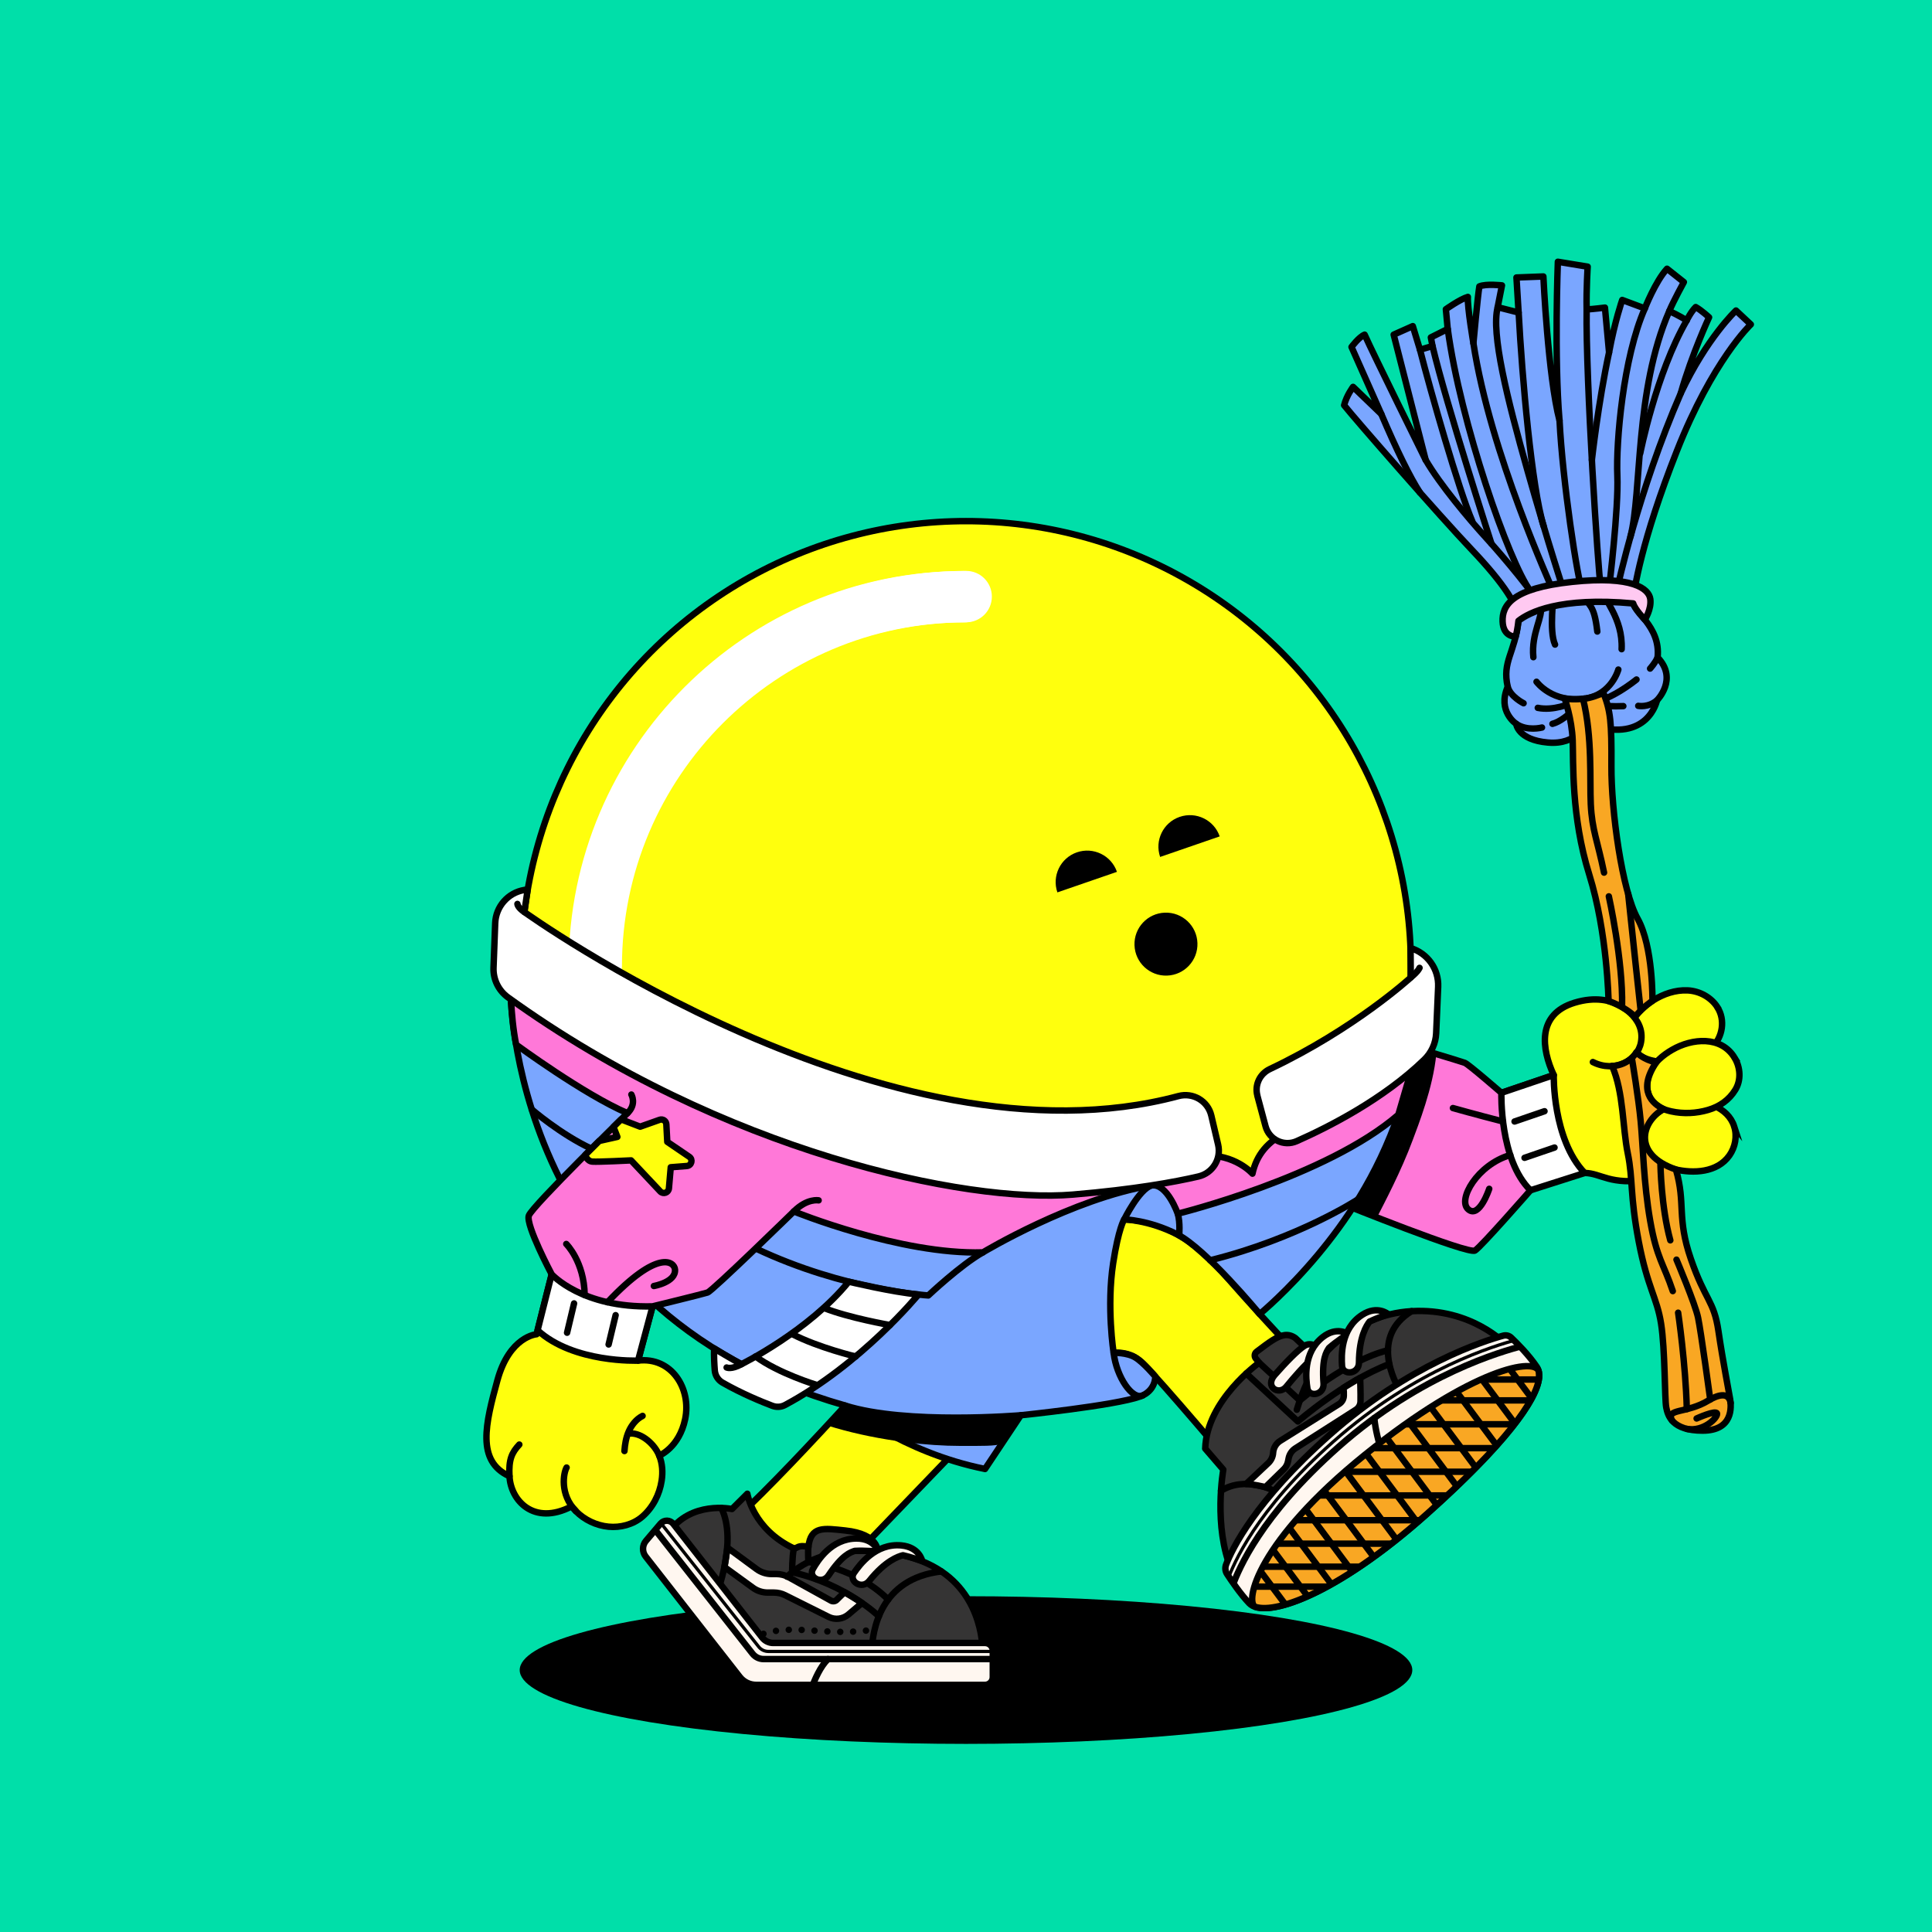 <?xml version="1.0" encoding="UTF-8"?>
<svg xmlns="http://www.w3.org/2000/svg" viewBox="0 0 600 600">
<rect x="0" y="0" width="600" height="600" fill="#808080" stroke="none"/>
<svg id="uuid-79261e34-5d95-4eb7-bb85-10d7c969ade4" data-name="BACKGROUND" xmlns="http://www.w3.org/2000/svg" viewBox="0 0 600 600"><defs><style>
      .uuid-97803ec4-c756-4940-a80c-fce9d043143d {
        fill: #00dfa9;
      }
    </style></defs><rect class="uuid-97803ec4-c756-4940-a80c-fce9d043143d" x="-1" y="-1" width="602" height="602"/></svg>
<svg id="uuid-4b9ac9a2-518f-484a-8405-8c4c95b5d820" data-name="BODY" xmlns="http://www.w3.org/2000/svg" viewBox="0 0 600 600"><defs><style>
      .uuid-3f9ec564-8708-4e75-9244-a1a973efafea {
        fill: #fff;
      }

      .uuid-f4a0fca1-efe7-48bf-8a76-ffe42a36dabc, .uuid-f74b9348-d91e-454e-bf3d-c745fef9ac7d {
        stroke-miterlimit: 10;
      }

      .uuid-f4a0fca1-efe7-48bf-8a76-ffe42a36dabc, .uuid-f74b9348-d91e-454e-bf3d-c745fef9ac7d, .uuid-e88451e4-f64f-4221-9af8-5fb1c0132909, .uuid-c46f19fa-5207-4ebd-8a30-4d23cbcc2fc1, .uuid-0fbafe0f-c1a7-4154-b2d4-f3b317584526 {
        stroke: #000;
        stroke-width: 2px;
      }

      .uuid-f4a0fca1-efe7-48bf-8a76-ffe42a36dabc, .uuid-f74b9348-d91e-454e-bf3d-c745fef9ac7d, .uuid-e88451e4-f64f-4221-9af8-5fb1c0132909, .uuid-0fbafe0f-c1a7-4154-b2d4-f3b317584526 {
        fill: #ffff0d;
      }

      .uuid-f74b9348-d91e-454e-bf3d-c745fef9ac7d, .uuid-e88451e4-f64f-4221-9af8-5fb1c0132909, .uuid-c46f19fa-5207-4ebd-8a30-4d23cbcc2fc1 {
        stroke-linecap: round;
      }

      .uuid-e88451e4-f64f-4221-9af8-5fb1c0132909, .uuid-c46f19fa-5207-4ebd-8a30-4d23cbcc2fc1, .uuid-0fbafe0f-c1a7-4154-b2d4-f3b317584526 {
        stroke-linejoin: round;
      }

      .uuid-c46f19fa-5207-4ebd-8a30-4d23cbcc2fc1 {
        fill: none;
      }
    </style></defs><ellipse cx="300" cy="518.65" rx="138.6" ry="22.93"/><g><path class="uuid-f4a0fca1-efe7-48bf-8a76-ffe42a36dabc" d="m319.36,427.14c-1.16,1.05-54.95,57-54.95,57,0,0,21.51-1.95,31.74,10.62,10.23,12.57,7.26,23.89,7.26,23.89h-66.9s-28.69-36.17-28.69-36.17c0,0,3.74-13.4,20.44-10.59,20.9-19.38,55.52-59.13,55.52-59.13l35.59,14.38Z"/><path d="m283.78,412.76l31.28,12.64-3.24,9.5c-2.93,3.03-9.76,10.12-13.64,14.14-11.92,0-27.98-2.13-41.33-6.37,13.95-15.1,26.93-29.92,26.93-29.92Z"/></g><g><path class="uuid-e88451e4-f64f-4221-9af8-5fb1c0132909" d="m409.81,359.6c9.2,3.77,29.89,12.05,42.79,16.03,2.11.65,4.41.69,6.5-.04,11.79-4.08,28.47-11.39,33.03-11.32,5.25.08,7.8,3.93,19.88,2.04,13.36-2.1,22.43-11.99,20.93-23.3-4.21-43.28-25.18-26.79-25.18-26.79,0,0-5.84-8.75-18.76-4.82-11.83,3.6-10.2,14.44-6.47,22.47l-25.29,8.58c-2.14.72-4.45.71-6.59-.02l-35.7-12.61"/><path class="uuid-f74b9348-d91e-454e-bf3d-c745fef9ac7d" d="m533.36,312.82c2.5,3.94,1.62,9.14-1.57,12.4-2.47,2.53-5.88,3.88-9.32,4.4-2.8.43-5.7.42-8.49-.08-2.14-.39-4.29-1.1-5.79-2.75-1.66-1.83-2.27-4.46-1.98-6.87.51-4.17,3.84-7.14,7.22-9.26,3.17-1.98,6.86-3.26,10.64-3.09,3.8.18,7.36,2.19,9.3,5.24Z"/><path class="uuid-f74b9348-d91e-454e-bf3d-c745fef9ac7d" d="m538.57,349.84c.97,3.03.32,6.43-1.5,9.01-3.77,5.33-11.17,5.65-16.96,4.27-3.31-.79-6.69-2.21-8.67-5.13-3.13-4.61-.82-9.79,3.48-12.56,2.58-1.66,5.61-2.67,8.63-3.14,5.73-.89,13.1,1.51,15.03,7.56Z"/><path class="uuid-f74b9348-d91e-454e-bf3d-c745fef9ac7d" d="m538.71,328.53c1.8,2.99,2.06,6.89.22,9.9-1.95,3.2-4.94,5.25-8.49,6.28-3.66,1.07-7.64,1.27-11.4.44-2.25-.5-4.53-1.38-5.96-3.28-1.86-2.47-1.89-5.68-.85-8.49,1.2-3.24,4.17-5.69,7.09-7.37,6.15-3.56,15.21-4.43,19.39,2.52Z"/><path class="uuid-f74b9348-d91e-454e-bf3d-c745fef9ac7d" d="m501.85,311.68s9.27,3.84,7.77,12.02c-1.04,5.68-8.17,9.55-14.94,6.13"/><path class="uuid-c46f19fa-5207-4ebd-8a30-4d23cbcc2fc1" d="m500.67,331.08c2.41,1.63,5.11,8.04,3.4,14.42"/><path d="m443.44,339.88c-2.88,10.58-6.94,20.23-11.17,28.59-10.17-3.78-21.16-9.53-27-11.93l11.83-26.02,26.35,9.36Z"/></g><g><circle class="uuid-f4a0fca1-efe7-48bf-8a76-ffe42a36dabc" cx="300" cy="300" r="138.16"/><path class="uuid-3f9ec564-8708-4e75-9244-a1a973efafea" d="m184.58,308.17c-4.41,0-7.98-3.57-7.98-7.98,0-67.74,55.11-122.86,122.86-122.86,4.41,0,7.98,3.57,7.98,7.98s-3.57,7.98-7.98,7.98c-58.94,0-106.9,47.95-106.9,106.9,0,4.41-3.57,7.98-7.98,7.98Z"/></g><path class="uuid-c46f19fa-5207-4ebd-8a30-4d23cbcc2fc1" d="m264.41,484.14c-4.06.49-11.49,1.36-17.85,7.23"/><path class="uuid-3f9ec564-8708-4e75-9244-a1a973efafea" d="m185.17,308.14c-4.41,0-7.98-3.57-7.98-7.98,0-67.74,55.11-122.86,122.86-122.86,4.41,0,7.98,3.57,7.98,7.98s-3.57,7.98-7.98,7.98c-58.94,0-106.9,47.95-106.9,106.9,0,4.41-3.57,7.98-7.98,7.98Z"/><path d="m203.75,397.46l34.2-27.46-24.86,36.3c-6.73-5.1-3.66-2.61-9.34-8.83Z"/><path class="uuid-0fbafe0f-c1a7-4154-b2d4-f3b317584526" d="m323.72,387.31c19.14-13.4,39.15-11.3,55.52,7.36,19.6,22.35,30.57,33.06,30.57,33.06,0,0,10.74-19.34,34.77-17.5,18.26,1.4,24.84,14.43,24.84,14.43,0,0,6.21,8.82-22.45,33.5-28.66,24.68-54.93,40.92-61.14,29.46-6.21-11.46-2.82-32.1-2.82-32.1,0,0-22.02-26.09-27.94-32.01-6.79-6.79-15.71-1.36-15.71-1.36"/><path class="uuid-f4a0fca1-efe7-48bf-8a76-ffe42a36dabc" d="m446.97,458.17c-25.89,22.29-49.82,37.69-58.79,32.02-9.77-7.44,26.84-38.54,44.88-52.7,18.04-14.16,32.17-17.82,36.36-12.81,0,0,6.21,8.82-22.45,33.5Z"/><path class="uuid-c46f19fa-5207-4ebd-8a30-4d23cbcc2fc1" d="m409.81,427.74c-1.89,2.86-4.55,10.38-4.55,10.38"/><g><path class="uuid-e88451e4-f64f-4221-9af8-5fb1c0132909" d="m214.11,345.7c-8.05,5.83-25.34,20.79-35.52,29.67-1.67,1.45-2.82,3.41-3.39,5.55-3.14,11.67-8.55,33.44-8.55,33.44,0,0-8.42.58-12.19,14.35-3.64,13.3-6.64,25.06,3.77,29.75.35,7.47,7.51,15.45,19.2,9.41.14-.06,1.32,1.32,1.44,1.45,2.64,2.7,6.36,4.45,10.13,4.81,3.65.36,7.61-.67,10.43-3.08,3.29-2.81,5.4-6.94,6.05-11.2.4-2.61.26-5.31-.75-7.78,0,0,6.2-2.51,8.05-11.34,1.99-9.49-4.22-19.42-14.62-18.18l6.17-23.11c.51-2.2,1.74-4.16,3.49-5.59l29.38-24.3"/><path class="uuid-c46f19fa-5207-4ebd-8a30-4d23cbcc2fc1" d="m204.73,452.06c-1.37-3.47-5.39-7.08-9-6.88"/><path class="uuid-c46f19fa-5207-4ebd-8a30-4d23cbcc2fc1" d="m178.86,469.3c-5.16-5.27-3.82-11.97-2.9-13.54"/><path class="uuid-c46f19fa-5207-4ebd-8a30-4d23cbcc2fc1" d="m158.22,458.45c-.27-5.22.73-7.32,3.06-9.83"/><path class="uuid-c46f19fa-5207-4ebd-8a30-4d23cbcc2fc1" d="m193.93,450.63c.14-2.07.48-4.16,1.32-6.06.85-1.95,2.36-3.88,4.31-4.85"/></g></svg>
<svg id="uuid-d68fbb24-c0f3-4dee-920e-134d781fb2e1" data-name="BODY" xmlns="http://www.w3.org/2000/svg" viewBox="0 0 600 600"><path d="m378.79,259.75c-1.76-5.11-7.33-7.82-12.44-6.06s-7.82,7.33-6.06,12.44"/><circle cx="362.12" cy="293.18" r="9.78" transform="translate(-9.59 12.26) rotate(-1.91)"/><path d="m346.88,270.76c-1.76-5.11-7.33-7.82-12.44-6.06-5.11,1.76-7.82,7.33-6.06,12.44"/></svg>
<svg id="uuid-a9ec8817-2407-47e3-b451-30ded90b5961" data-name="BACKGROUND" xmlns="http://www.w3.org/2000/svg" xmlns:xlink="http://www.w3.org/1999/xlink" viewBox="0 0 600 600"><defs><style>
      .uuid-38147cdf-a163-4f62-b3ec-fbcafbd26544, .uuid-c3665144-c5cd-4a6e-8bcd-77622d93734e, .uuid-90c49120-ed8c-4549-b597-935fb43d9a5c, .uuid-37f640f1-0b58-490d-aa0c-c6db63473e01, .uuid-0b44583d-d0ab-401d-bf44-3fab20b4cfe3, .uuid-7a856aa2-b511-4b15-8b44-65c14813becd, .uuid-c5531e56-35be-4489-bfa4-2d18d1c48b9a {
        fill: none;
      }

      .uuid-c3665144-c5cd-4a6e-8bcd-77622d93734e, .uuid-08975e20-1e06-470a-a6ad-274a08437e44, .uuid-90c49120-ed8c-4549-b597-935fb43d9a5c, .uuid-57a4487c-ab0d-45e7-bcdb-31380f7058fe, .uuid-37f640f1-0b58-490d-aa0c-c6db63473e01 {
        stroke: #000;
        stroke-linecap: round;
        stroke-linejoin: round;
      }

      .uuid-08975e20-1e06-470a-a6ad-274a08437e44 {
        fill: #353434;
      }

      .uuid-08975e20-1e06-470a-a6ad-274a08437e44, .uuid-90c49120-ed8c-4549-b597-935fb43d9a5c, .uuid-57a4487c-ab0d-45e7-bcdb-31380f7058fe, .uuid-37f640f1-0b58-490d-aa0c-c6db63473e01 {
        stroke-width: 2px;
      }

      .uuid-90c49120-ed8c-4549-b597-935fb43d9a5c {
        stroke-dasharray: 0 0 0 4;
      }

      .uuid-a7665a25-b1d6-4816-87d4-f1f8d0a00c6b {
        fill: #f9a723;
      }

      .uuid-a18afeca-8b09-4f0f-acfd-b939a492045c, .uuid-57a4487c-ab0d-45e7-bcdb-31380f7058fe {
        fill: #fff7f0;
      }

      .uuid-0b44583d-d0ab-401d-bf44-3fab20b4cfe3 {
        clip-path: url(#uuid-41d8c490-a2b5-4ce3-9120-3480010acea7);
      }

      .uuid-7a856aa2-b511-4b15-8b44-65c14813becd {
        clip-path: url(#uuid-86749df8-09be-4d89-a9e5-b30073c7eb55);
      }

      .uuid-c5531e56-35be-4489-bfa4-2d18d1c48b9a {
        clip-path: url(#uuid-c95a0056-7a63-4914-89d6-429f2c9f02dd);
      }
    </style><clipPath id="uuid-86749df8-09be-4d89-a9e5-b30073c7eb55"><path class="uuid-38147cdf-a163-4f62-b3ec-fbcafbd26544" d="m236.72,508.58l-27.63-35.34c-.99-1.27-2.89-1.3-3.93-.08l-4.54,5.35c-1.19,1.4-1.23,3.44-.1,4.88l29.22,37.38c1.22,1.56,3.1,2.48,5.08,2.48h71.09c1.33,0,2.41-1.08,2.41-2.41v-8.19c0-1.33-1.08-2.41-2.41-2.41h-65.78c-1.34,0-2.6-.62-3.42-1.67h0Z"/></clipPath><clipPath id="uuid-41d8c490-a2b5-4ce3-9120-3480010acea7"><path class="uuid-38147cdf-a163-4f62-b3ec-fbcafbd26544" d="m469.32,415.42c-.66-.63-1.59-.86-2.47-.62-5.87,1.59-29.25,8.95-53.86,30.76-23.28,20.64-30.4,35.59-32.22,40.34-.37.98-.27,2.06.31,2.94,1.37,2.1,4.19,6.25,6.89,9.08,4.73,4.98,26.38-2.07,55.09-27.69,28.72-25.62,37.69-40.52,34.25-45.67-2.52-3.77-6.2-7.44-7.99-9.14h0Z"/></clipPath><clipPath id="uuid-c95a0056-7a63-4914-89d6-429f2c9f02dd"><path class="uuid-38147cdf-a163-4f62-b3ec-fbcafbd26544" d="m477.9,426.07h0c-.62-4.79-20.55-1.28-53.98,25.69-33.41,26.94-37.41,45.67-34.1,47.26,7.15,2.33,27.31-5.65,53.25-28.79,24.07-21.47,34.26-35.41,34.9-42.4,0-.73,0-1.33-.07-1.76h0Z"/></clipPath></defs><g id="uuid-ba66d85f-07fa-4fc3-953c-f19e41c3212a" data-name="uuid-26a6d1fb-7a7a-43d6-9d7d-4988c6494f43"><g><g><path class="uuid-08975e20-1e06-470a-a6ad-274a08437e44" d="m232.09,463.9l-4.76,4.74s-12.85-2.78-19.77,7.48l29.07,36.91h68.51s.65-17.01-14.04-25.82c-8.29-5.06-18.57-5.38-18.57-5.38,0,0,.59-5.4-10.04-6.52-6.71-.71-10.69-1.45-11.43,5.09-3.34-.74-3.38.51-4.52.47-12.74-5.97-14.45-16.98-14.45-16.98h0Z"/><path class="uuid-57a4487c-ab0d-45e7-bcdb-31380f7058fe" d="m224.97,486.65l8.84,6.43c1.34.98,2.96,1.51,4.63,1.51h1.91c1.22,0,2.42.28,3.51.83l13.47,6.72c2.02,1.01,4.44.71,6.16-.75l4.2-3.56s-2.45-1.65-5.37-3.34c-.93.79-2.49,2.38-2.49,2.38-.47.45-1.18.54-1.75.23l-13.14-7.28c-1.17-.65-2.48-.99-3.81-.99h-1.5c-1.68,0-3.31-.54-4.66-1.53l-9.07-6.67-.92,6.03h0Z"/><g><path class="uuid-37f640f1-0b58-490d-aa0c-c6db63473e01" d="m224.03,468.31c5.12,10.55-1.65,27.23-1.65,27.23"/><path class="uuid-37f640f1-0b58-490d-aa0c-c6db63473e01" d="m272.94,501.95s-10.29-10.01-26.93-13.68c0,0-.04-4.76.53-7.38"/><path class="uuid-37f640f1-0b58-490d-aa0c-c6db63473e01" d="m251.06,480.41c-.2,1.65,0,4.68,0,4.68,0,0,14.89,1.67,24.77,11.68"/><path class="uuid-90c49120-ed8c-4549-b597-935fb43d9a5c" d="m233.41,508.95c11.41-5.97,21.79-.21,38.23-2.92"/><path class="uuid-37f640f1-0b58-490d-aa0c-c6db63473e01" d="m292.35,488.02c-19.07,2.22-21.4,18.25-21.65,25.02"/><path class="uuid-37f640f1-0b58-490d-aa0c-c6db63473e01" d="m244.42,489.63c5.92-5.31,14.38-9.03,28.11-7.79"/></g><g><path class="uuid-57a4487c-ab0d-45e7-bcdb-31380f7058fe" d="m272.79,481.86s-1.22-4.06-6.78-4.06c-7.86,0-12.12,6.94-13.58,9.53-1.46,2.58,2.88,4.92,4.88,1.92,4.3-6.42,6.78-7.15,8.16-7.61,3.05-.17,7.32.21,7.32.21h0Z"/><path class="uuid-57a4487c-ab0d-45e7-bcdb-31380f7058fe" d="m286.4,484.77s-.85-4.3-6.5-4.83c-7.98-.74-12.97,6.03-14.7,8.56-1.73,2.53,2.45,5.35,4.77,2.44,4.98-6.23,9.01-7.6,10.46-7.94,1.97.42,5.97,1.76,5.97,1.76h0Z"/></g><g><path class="uuid-a18afeca-8b09-4f0f-acfd-b939a492045c" d="m236.72,508.58l-27.63-35.34c-.99-1.27-2.89-1.3-3.93-.08l-4.54,5.35c-1.19,1.4-1.23,3.44-.1,4.88l29.22,37.38c1.22,1.56,3.1,2.48,5.08,2.48h71.09c1.33,0,2.41-1.08,2.41-2.41v-8.19c0-1.33-1.08-2.41-2.41-2.41h-65.78c-1.34,0-2.6-.62-3.42-1.67h0Z"/><g class="uuid-7a856aa2-b511-4b15-8b44-65c14813becd"><g><path class="uuid-37f640f1-0b58-490d-aa0c-c6db63473e01" d="m233.72,513.58l-31.07-39.51c-.99-1.27-2.89-1.3-3.93-.08l-4.54,5.35c-1.19,1.4-1.23,3.44-.1,4.88l32.66,41.55c1.22,1.56,3.1,2.48,5.08,2.48h78.32c1.33,0,2.41-1.08,2.41-2.41v-8.19c0-1.33-1.08-2.41-2.41-2.41h-73c-1.34,0-2.6-.62-3.42-1.67h0Z"/><path class="uuid-37f640f1-0b58-490d-aa0c-c6db63473e01" d="m257.13,515.25c-4.65,4.53-7.01,15.59-7.01,15.59"/><path class="uuid-c3665144-c5cd-4a6e-8bcd-77622d93734e" d="m203.87,471.28l31.75,40.14c.73.92,1.83,1.45,3,1.45h72.64"/></g></g><path class="uuid-37f640f1-0b58-490d-aa0c-c6db63473e01" d="m236.72,508.58l-27.63-35.34c-.99-1.27-2.89-1.3-3.93-.08l-4.54,5.35c-1.19,1.4-1.23,3.44-.1,4.88l29.22,37.38c1.22,1.56,3.1,2.48,5.08,2.48h71.09c1.33,0,2.41-1.08,2.41-2.41v-8.19c0-1.33-1.08-2.41-2.41-2.41h-65.78c-1.34,0-2.6-.62-3.42-1.67h0Z"/></g></g><g><path class="uuid-08975e20-1e06-470a-a6ad-274a08437e44" d="m374.29,449.88l5.62,6.52s-3.17,17.71,2.54,31.11c0,0,5.33-16.06,31.48-39.12,26.16-23.06,53.73-30.88,53.73-30.88,0,0-10.6-11.39-29.3-10.31-18.7,1.08-28.7,15.35-28.7,15.35l-7.34-6.97c-1.07-.79-2.2-1.09-3.35-.95-2.22.27-4.71,2.12-8.72,5.16-.66.5-.78,1.46-.26,2.11l1.05,1.3s-16.35,11.66-16.75,26.68h0Z"/><g><path class="uuid-37f640f1-0b58-490d-aa0c-c6db63473e01" d="m438.37,407.2c-12.71,7.85-5.52,21.67-3.18,25.5"/><path class="uuid-37f640f1-0b58-490d-aa0c-c6db63473e01" d="m387.04,426.55l16.04,14.9s14.31-12.47,28.39-17.83"/><path class="uuid-37f640f1-0b58-490d-aa0c-c6db63473e01" d="m431.04,419.33c-13.06,3.21-27.36,15.6-27.36,15.6l-12.64-11.73"/><path class="uuid-37f640f1-0b58-490d-aa0c-c6db63473e01" d="m379.19,462.98c7.61-4.75,16.48,0,16.48,0"/><path class="uuid-57a4487c-ab0d-45e7-bcdb-31380f7058fe" d="m409.66,422.54s-3.89,5.28-6.92,15.26"/></g><path class="uuid-57a4487c-ab0d-45e7-bcdb-31380f7058fe" d="m393.02,461.84s-4.36-1.04-6.05-.97l6.92-6.51c.88-.83,1.41-1.96,1.49-3.17h0c.1-1.53.92-2.92,2.22-3.73l18.26-11.43c.9-.56,1.46-1.53,1.48-2.59.02-.73,0-1.61-.11-2.44,0,0,3.79-2.34,5.17-3.09,0,0,.19,4.73.12,7.32-.03,1.03-.55,1.99-1.42,2.56l-18.86,12.04c-1.06.7-1.79,1.8-2.04,3.04l-.19.95c-.19.94-.65,1.81-1.34,2.48l-5.66,5.52h0Z"/><g><path class="uuid-a18afeca-8b09-4f0f-acfd-b939a492045c" d="m469.32,415.42c-.66-.63-1.59-.86-2.47-.62-5.87,1.59-29.25,8.95-53.86,30.76-23.28,20.64-30.4,35.59-32.22,40.34-.37.98-.27,2.06.31,2.94,1.37,2.1,4.19,6.25,6.89,9.08,4.73,4.98,26.38-2.07,55.09-27.69,28.72-25.62,37.69-40.52,34.25-45.67-2.52-3.77-6.2-7.44-7.99-9.14h0Z"/><g class="uuid-0b44583d-d0ab-401d-bf44-3fab20b4cfe3"><g><path class="uuid-37f640f1-0b58-490d-aa0c-c6db63473e01" d="m472.79,418c-6.13,1.66-31.38,8.54-57.1,31.34-24.34,21.57-30.97,38.01-32.86,42.97"/><path class="uuid-c3665144-c5cd-4a6e-8bcd-77622d93734e" d="m470.98,416.08c-6.13,1.66-31.16,8.82-56.88,31.61-24.34,21.57-30.97,38.01-32.86,42.97"/><path class="uuid-37f640f1-0b58-490d-aa0c-c6db63473e01" d="m426.8,440.38c.35,3.83,1.54,7.89,1.54,7.89"/></g></g><path class="uuid-37f640f1-0b58-490d-aa0c-c6db63473e01" d="m469.32,415.42c-.66-.63-1.59-.86-2.47-.62-5.87,1.59-29.25,8.95-53.86,30.76-23.28,20.64-30.4,35.59-32.22,40.34-.37.98-.27,2.06.31,2.94,1.37,2.1,4.19,6.25,6.89,9.08,4.73,4.98,26.38-2.07,55.09-27.69,28.72-25.62,37.69-40.52,34.25-45.67-2.52-3.77-6.2-7.44-7.99-9.14h0Z"/></g><g><path class="uuid-a7665a25-b1d6-4816-87d4-f1f8d0a00c6b" d="m477.9,426.07h0c-.62-4.79-20.55-1.28-53.98,25.69-33.41,26.94-37.41,45.67-34.1,47.26,7.15,2.33,27.31-5.65,53.25-28.79,24.07-21.47,34.26-35.41,34.9-42.4,0-.73,0-1.33-.07-1.76h0Z"/><g class="uuid-c5531e56-35be-4489-bfa4-2d18d1c48b9a"><g><g><line class="uuid-37f640f1-0b58-490d-aa0c-c6db63473e01" x1="381.54" y1="492.75" x2="444.59" y2="492.75"/><line class="uuid-37f640f1-0b58-490d-aa0c-c6db63473e01" x1="387.1" y1="486.55" x2="450.14" y2="486.55"/><line class="uuid-37f640f1-0b58-490d-aa0c-c6db63473e01" x1="392.37" y1="479.4" x2="455.41" y2="479.4"/><line class="uuid-37f640f1-0b58-490d-aa0c-c6db63473e01" x1="398.7" y1="472.12" x2="461.75" y2="472.12"/><line class="uuid-37f640f1-0b58-490d-aa0c-c6db63473e01" x1="406.85" y1="464.43" x2="469.89" y2="464.43"/><line class="uuid-37f640f1-0b58-490d-aa0c-c6db63473e01" x1="413.06" y1="457.06" x2="476.11" y2="457.06"/><line class="uuid-37f640f1-0b58-490d-aa0c-c6db63473e01" x1="422.54" y1="449.74" x2="485.59" y2="449.74"/><line class="uuid-37f640f1-0b58-490d-aa0c-c6db63473e01" x1="431.04" y1="442.32" x2="494.08" y2="442.32"/><line class="uuid-37f640f1-0b58-490d-aa0c-c6db63473e01" x1="439.8" y1="434.91" x2="502.84" y2="434.91"/><line class="uuid-37f640f1-0b58-490d-aa0c-c6db63473e01" x1="446.44" y1="428.43" x2="509.49" y2="428.43"/></g><g><line class="uuid-37f640f1-0b58-490d-aa0c-c6db63473e01" x1="425.89" y1="534.09" x2="367.66" y2="456.06"/><line class="uuid-37f640f1-0b58-490d-aa0c-c6db63473e01" x1="432.22" y1="530.76" x2="374" y2="452.74"/><line class="uuid-37f640f1-0b58-490d-aa0c-c6db63473e01" x1="439.41" y1="526.76" x2="381.19" y2="448.74"/><line class="uuid-37f640f1-0b58-490d-aa0c-c6db63473e01" x1="445.19" y1="521.9" x2="386.97" y2="443.88"/><line class="uuid-37f640f1-0b58-490d-aa0c-c6db63473e01" x1="451.27" y1="516.55" x2="393.04" y2="438.52"/><line class="uuid-37f640f1-0b58-490d-aa0c-c6db63473e01" x1="458.93" y1="511.95" x2="400.7" y2="433.93"/><line class="uuid-37f640f1-0b58-490d-aa0c-c6db63473e01" x1="465.81" y1="507.2" x2="407.59" y2="429.17"/><line class="uuid-37f640f1-0b58-490d-aa0c-c6db63473e01" x1="472.37" y1="502.45" x2="414.15" y2="424.42"/><line class="uuid-37f640f1-0b58-490d-aa0c-c6db63473e01" x1="478.85" y1="496.98" x2="420.62" y2="418.95"/><line class="uuid-37f640f1-0b58-490d-aa0c-c6db63473e01" x1="485.17" y1="491.75" x2="426.95" y2="413.72"/><line class="uuid-37f640f1-0b58-490d-aa0c-c6db63473e01" x1="492.86" y1="486.51" x2="434.64" y2="408.48"/><line class="uuid-37f640f1-0b58-490d-aa0c-c6db63473e01" x1="500.02" y1="481.69" x2="441.8" y2="403.66"/><line class="uuid-37f640f1-0b58-490d-aa0c-c6db63473e01" x1="507.96" y1="477.54" x2="449.73" y2="399.51"/></g></g></g><path class="uuid-37f640f1-0b58-490d-aa0c-c6db63473e01" d="m477.9,426.07h0c-.62-4.79-20.55-1.28-53.98,25.69-33.41,26.94-37.41,45.67-34.1,47.26,7.15,2.33,27.31-5.65,53.25-28.79,24.07-21.47,34.26-35.41,34.9-42.4,0-.73,0-1.33-.07-1.76h0Z"/></g><g><path class="uuid-57a4487c-ab0d-45e7-bcdb-31380f7058fe" d="m408.54,421.02c-3.73,3.19-6.72,6.78-9.07,9.63-2.35,2.86-6.8.03-3.59-3.64,3.21-3.67,7.19-7.82,9.39-9.15,2.2-1.33,5.76,1.03,3.27,3.15h0Z"/><path class="uuid-57a4487c-ab0d-45e7-bcdb-31380f7058fe" d="m418.62,414.25s-3.47-2.43-7.84,1.01c-6.17,4.87-5.22,12.96-4.76,15.89s5.3,2.08,5.02-1.51c-.6-7.7.9-9.81,1.7-11.03,2.29-2.02,5.88-4.36,5.88-4.36h0Z"/><path class="uuid-57a4487c-ab0d-45e7-bcdb-31380f7058fe" d="m431.11,408.11s-3.34-2.85-8.09.24c-6.73,4.36-6.45,12.77-6.24,15.82s5.24,2.68,5.26-1.04c.05-7.97,2.38-11.55,3.3-12.71,1.81-.89,5.78-2.31,5.78-2.31Z"/></g></g></g></g></svg>
<svg id="uuid-f4074912-9272-4ef1-b1b1-d66f5acdc7c8" data-name="BODY" xmlns="http://www.w3.org/2000/svg" viewBox="0 0 600 600"><defs><style>
      .uuid-faa079f9-df7c-49b8-9fbd-6724fd225a2e {
        fill: #7aa6ff;
      }

      .uuid-faa079f9-df7c-49b8-9fbd-6724fd225a2e, .uuid-ac748af8-1ade-42a0-999e-0a2ce733572b, .uuid-1baff137-1693-4b4b-a630-944b4a445ce9, .uuid-e151b05c-5576-4bb6-b555-654c00b076ba, .uuid-f7781649-76e1-44b4-85bf-2cb5db06f6ae {
        stroke: #000;
        stroke-linecap: round;
        stroke-linejoin: round;
        stroke-width: 2px;
      }

      .uuid-ac748af8-1ade-42a0-999e-0a2ce733572b {
        fill: #ff78d8;
      }

      .uuid-1baff137-1693-4b4b-a630-944b4a445ce9 {
        fill: #ffff0d;
      }

      .uuid-e151b05c-5576-4bb6-b555-654c00b076ba {
        fill: #fff;
      }

      .uuid-f7781649-76e1-44b4-85bf-2cb5db06f6ae {
        fill: none;
      }
    </style></defs><g id="uuid-609b5b85-8169-408e-9e55-6a09e3454fc3" data-name="uuid-59560883-689f-43df-9f0b-d5c83d25eed8"><g><g><path class="uuid-e151b05c-5576-4bb6-b555-654c00b076ba" d="m166.95,413.12c11.19,10.25,31.2,9.43,31.2,9.43l4.5-16.84s-5.66-2.38-15.98-5.31c-10.32-2.93-15.34-4.65-15.34-4.65l-4.38,17.37Z"/><g><line class="uuid-f7781649-76e1-44b4-85bf-2cb5db06f6ae" x1="178.28" y1="404.79" x2="176.11" y2="413.89"/><line class="uuid-f7781649-76e1-44b4-85bf-2cb5db06f6ae" x1="191.19" y1="408.44" x2="189.01" y2="417.54"/></g></g><g><path class="uuid-e151b05c-5576-4bb6-b555-654c00b076ba" d="m466.27,339.39l16.26-5.52s-.43,19.89,9.61,30.41l-16.83,5.37s-9.23-5.12-11.25-14.64,2.22-15.62,2.22-15.62h-.01Z"/><path class="uuid-ac748af8-1ade-42a0-999e-0a2ce733572b" d="m436.03,324.33s17.68,5.27,18.89,5.75,11.35,9.31,11.35,9.31c0,0-.65,20.75,9.03,30.26,0,0-15.19,17.39-17.22,18.71-2.03,1.32-41.28-14.54-41.28-14.54,0,0,6.6-14.58,12.05-26.21,5.45-11.63,7.16-23.27,7.16-23.27h.02Z"/><line class="uuid-f7781649-76e1-44b4-85bf-2cb5db06f6ae" x1="473.46" y1="359.57" x2="482.77" y2="356.38"/><line class="uuid-f7781649-76e1-44b4-85bf-2cb5db06f6ae" x1="470.36" y1="348.29" x2="479.66" y2="345.1"/><path class="uuid-f7781649-76e1-44b4-85bf-2cb5db06f6ae" d="m469.02,358.71c-10.17,2.95-16.49,13.87-13.05,16.86,3.44,2.99,6.52-6.37,6.52-6.37"/><path class="uuid-f7781649-76e1-44b4-85bf-2cb5db06f6ae" d="m466.78,348.29c-8.18-2.09-15.56-4.17-15.56-4.17"/><path d="m446.06,327.34c-1.01,10.56-5.64,22.15-7.31,26.67-3.62,9.78-8.9,19.7-11.17,24.18-10.17-3.78-7.79-2.87-10.71-4.51l13.37-27.47,5.78-21.87,10.03,3.01h.01Z"/></g><g><path class="uuid-faa079f9-df7c-49b8-9fbd-6724fd225a2e" d="m305.9,456.21l11.12-16.69s29.17-3,37.01-5.81c4.96-1.77,4.75-6.23,4.75-6.23,0,0-3.63-4.35-6.23-5.92s-6.71-1.43-6.71-1.43c0,0-2.22-14.25-.14-27.85,1.65-10.77,3.42-13.58,3.42-13.58,0,0,7.52.12,16.47,4.63,8.95,4.51,25.62,24.76,25.62,24.76,0,0,8.74-7.2,18.19-18.57,7.9-9.51,18.19-23.81,25.11-44.09,1.35-3.97-7.32,4.09-6.26-.35l-36.04,20.64-23.93,5.56-7.28-8.73s-34.18,6.88-103.92-10.42c-65.9-16.35-98.53-45.2-98.53-45.2,0,0-.86,99.87,103.94,129.57,0,0,17.61,14.53,43.4,19.69v.02Z"/><g><path d="m299.53,440.27l17.49-.75c-1.25,1.77-3.89,6.12-5.89,8.83-1.78.8-6.5.69-12.95.69-5.09,0-10.93-.38-16.99-1.16-6.84-2.65-14.12-7.91-18.69-11.36,10.33,3.75,37.03,3.75,37.03,3.75h0Z"/><g><path class="uuid-f7781649-76e1-44b4-85bf-2cb5db06f6ae" d="m345.85,420.15c.91,7.61,5.87,14.72,9.05,13.21"/><path class="uuid-f7781649-76e1-44b4-85bf-2cb5db06f6ae" d="m357.59,368.15c-3.91,1.27-8.46,10.57-8.46,10.57"/><path class="uuid-f7781649-76e1-44b4-85bf-2cb5db06f6ae" d="m365.77,376.93c.81,2.81.44,6.74.44,6.74"/><path class="uuid-f7781649-76e1-44b4-85bf-2cb5db06f6ae" d="m375.84,391.39c27.34-6.78,45.94-18.94,45.94-18.94"/><path class="uuid-f7781649-76e1-44b4-85bf-2cb5db06f6ae" d="m305.26,388.93c-6.9,3.88-16.96,13.38-16.96,13.38,0,0-25.89-1.45-53.64-14.61"/><path class="uuid-f7781649-76e1-44b4-85bf-2cb5db06f6ae" d="m183.69,356.75c-9.65-4.5-18.55-12.21-18.55-12.21"/><path class="uuid-f7781649-76e1-44b4-85bf-2cb5db06f6ae" d="m262.5,436.52c18.96,6,54.52,3,54.52,3"/></g></g></g><g><path class="uuid-e151b05c-5576-4bb6-b555-654c00b076ba" d="m285.23,402.04s-17.84,21.72-41.45,34.31c-1.22.65-2.65.72-3.94.23-3.16-1.2-9.47-3.76-15.46-7.2-1.38-.79-2.27-2.21-2.4-3.79-.15-1.88-.3-4.52-.2-6.81,0,0,6.05,3.63,8.47,4.89,0,0,20.86-10.28,33.34-25.64,0,0,13.46,3.25,21.64,3.99v.02Z"/><g><path class="uuid-e151b05c-5576-4bb6-b555-654c00b076ba" d="m255.87,406.2c7.74,3.09,20.52,5.31,20.52,5.31"/><path class="uuid-e151b05c-5576-4bb6-b555-654c00b076ba" d="m245.98,414.29c8.29,4.28,19.77,6.99,19.77,6.99"/><path class="uuid-e151b05c-5576-4bb6-b555-654c00b076ba" d="m234.67,421.27c7.1,5.25,18.9,8.82,18.9,8.82"/></g><path class="uuid-f7781649-76e1-44b4-85bf-2cb5db06f6ae" d="m230.25,423.68c-3.14,1.72-4.59,1.01-4.59,1.01"/></g><g><path class="uuid-ac748af8-1ade-42a0-999e-0a2ce733572b" d="m160.3,324.43s21.12,15.53,34.57,21.27c0,0-29.63,28.9-30.64,31.83-1.01,2.93,7.1,18.21,7.1,18.21,0,0,9.38,10.52,31.32,9.96,0,0,15.57-3.8,17.09-4.3s26.8-25.18,26.8-25.18c0,0,33.1,13.52,58.72,12.71,0,0,27.78-16.72,52.33-20.78,4.83-.8,8.17,8.78,8.17,8.78,0,0,46.23-11.43,68.5-30.73l3.89-13.36s-32.3,16-38.39,18.77c-6.09,2.77-9.58,7.17-10.8,12.88,0,0-5.41-6.22-15.42-5.61-10.01.61-35.05,8.72-78.67.05-43.62-8.67-136.31-54.81-136.31-54.81,0,0-.17,10.86,1.73,20.31h0Z"/><path class="uuid-1baff137-1693-4b4b-a630-944b4a445ce9" d="m190.52,349.97l1.21,3.1-5.62,1.26-4.35,4.34s.46,1.94,2.21,2.08,12.02-.38,12.02-.38l9.05,9.63c.93.99,2.58.41,2.7-.94l.57-6.56,4.99-.39c1.48-.12,1.98-2.02.76-2.86l-6.83-4.64-.29-5.46c-.06-1.04-1.1-1.74-2.08-1.39l-6.05,2.14-5.91-2.27-2.38,2.34h0Z"/><g><path class="uuid-ac748af8-1ade-42a0-999e-0a2ce733572b" d="m194.87,345.7c2.93-2.8,1.21-5.78,1.21-5.78"/><path class="uuid-ac748af8-1ade-42a0-999e-0a2ce733572b" d="m246.54,376.22c4.15-4.15,7.69-3.44,7.69-3.44"/><path class="uuid-ac748af8-1ade-42a0-999e-0a2ce733572b" d="m181.58,402.21c-.16-10.42-5.72-15.88-5.72-15.88"/><path class="uuid-ac748af8-1ade-42a0-999e-0a2ce733572b" d="m188.66,404.42c15.82-16.77,20.79-12.53,20.97-10.15.3,3.93-6.57,5.11-6.57,5.11"/></g></g><g><path class="uuid-e151b05c-5576-4bb6-b555-654c00b076ba" d="m163.88,276.21l-1.03,7.03s112.9,81.34,203.12,57.16c4.51-1.21,9.14,1.49,10.21,6.04l2.12,9.04c1.04,4.43-1.7,8.86-6.13,9.89-7.25,1.69-19.8,4-38.99,5.62-32.93,2.77-108.69-13.12-175.39-61.23-2.96-2.13-4.66-5.6-4.52-9.24l.52-13.84c.2-5.15,3.99-9.46,9.07-10.3l1.02-.17h0Z"/><path class="uuid-e151b05c-5576-4bb6-b555-654c00b076ba" d="m390.47,340.24l2.55,9.52c1.12,4.19,5.71,6.39,9.67,4.64,9.73-4.3,26.86-12.96,39.6-25.3,2.24-2.17,3.59-5.09,3.72-8.2l.62-14.43c.24-5.5-3.29-10.46-8.57-12.05h0l.07,9.15s-17.38,15.96-43.79,28.45c-3.1,1.47-4.74,4.92-3.85,8.23h-.02Z"/><path class="uuid-f7781649-76e1-44b4-85bf-2cb5db06f6ae" d="m162.84,283.24c-2.15-1.47-2.15-2.51-2.15-2.51"/><path class="uuid-f7781649-76e1-44b4-85bf-2cb5db06f6ae" d="m438.12,303.56c2.38-1.92,2.73-2.98,2.73-2.98"/></g></g></g></svg>
<svg id="uuid-a434a263-1d52-419b-9f08-c2e050f7b089" data-name="BODY" xmlns="http://www.w3.org/2000/svg" viewBox="0 0 600 600"><defs><style>
      .uuid-3fe757a2-f884-4021-8b90-a2fb836a0d83 {
        fill: #7aa6ff;
      }

      .uuid-3fe757a2-f884-4021-8b90-a2fb836a0d83, .uuid-0535e5fd-e169-42bb-9b3a-04ea61531b11, .uuid-b5b40eee-3492-4a40-8cdf-74f0932ec0ba, .uuid-813fd1ba-5c6f-412d-b3d0-bab0da44157c {
        stroke: #000;
        stroke-linecap: round;
        stroke-linejoin: round;
        stroke-width: 2px;
      }

      .uuid-0535e5fd-e169-42bb-9b3a-04ea61531b11 {
        fill: #ffc9f1;
      }

      .uuid-b5b40eee-3492-4a40-8cdf-74f0932ec0ba {
        fill: none;
      }

      .uuid-813fd1ba-5c6f-412d-b3d0-bab0da44157c {
        fill: #f9a723;
      }
    </style></defs><g id="uuid-4d71603c-b588-4e7e-bdcb-85f6e7a816db" data-name="uuid-e739bccc-2d2c-4a63-b977-7b31664c2716"><g id="uuid-63e5130d-7ae7-4f0d-8331-573e75af8b15" data-name="uuid-af806a75-da6f-4a25-9368-44a11c35c8fd"><g><path class="uuid-3fe757a2-f884-4021-8b90-a2fb836a0d83" d="m494.29,225.3c-2.32-.72-4.21,6.13-13.6,5.3-9.38-.83-9.83-5.81-9.83-5.81,0,0-5.94-3.89-2.62-11.49-1.79-7.91,2.19-10.35,3.32-20.49.45-4.02-4.6-11.68-14.43-22.02s-36.38-40.72-39.7-44.94c.77-3.06,2.78-5.7,2.78-5.7l8.76,8.43-9.24-20.82s2.25-3.06,4.07-3.83c2.68,6.03,18.96,38.92,18.96,38.92l-9.94-38.92,5.94-2.65,2.23,7.34,3.89-1.15-.51-2.68,5.23-2.62-.57-6.13s4.4-3.13,6.83-3.83c-.19,3.26,1.72,14.36,1.72,14.36,0,0,1.34-14.68,1.85-17.62,2.04-.89,7.02-.32,7.02-.32l-1.34,6.77,6.51,1.66-.67-10.88,8.36-.32s1.44,31.05,5.01,44.71c-1.66-19.53-.51-49.28-.51-49.28l9.26,1.53s-.45,6.89-.32,13.28c2.3-.13,5.68-.57,5.68-.57,0,0,.89,9.83,1.28,13.91,1.79-9.7,4.09-16.28,4.09-16.28l7.02,2.62s3.26-8.36,6.89-12.32c2.43,1.91,5.23,4.15,5.23,4.15,0,0-3.19,5.81-4.53,9,2.36,1.02,5.43,2.87,5.43,2.87,0,0,1.28-2.65,2.78-4.12,1.85,1.05,4.15,3.19,4.15,3.19,0,0-5.33,11.39-8.78,23.55,8.04-17.14,17.14-25.66,17.14-25.66l4.6,4.31s-11.87,11.2-22.98,39.35c-11.11,28.15-13.24,43.12-13.63,46.44s8.68,7.79,7.66,17.62c6.45,6.7-.19,13.34-.19,13.34,0,0-2.68,13.28-20.3,7.79h0Z"/><g><path class="uuid-b5b40eee-3492-4a40-8cdf-74f0932ec0ba" d="m482.13,224.79c4.71-1.23,10.45-8.61,9.8-7.79-1.18,1.48,6,2.6,12.21,2.29"/><path class="uuid-b5b40eee-3492-4a40-8cdf-74f0932ec0ba" d="m477.18,211.73s4.95,6.82,15.21,5.21c8.12-1.27,10.2-9,10.2-9"/><path class="uuid-b5b40eee-3492-4a40-8cdf-74f0932ec0ba" d="m508.23,211.03s-9.22,7.59-15.6,7.24-4.79.13-4.79.13c0,0-5.33,2.44-10.27,1.43"/></g><path class="uuid-813fd1ba-5c6f-412d-b3d0-bab0da44157c" d="m485.92,216.91s2.23,6.29,2.49,12.99-.51,23.59,5.14,41.68c5.65,18.1,6,39.32,6,39.32,0,0,4.59,1.38,8.25,4.84,2.54-3.11,5.38-4.92,5.38-4.92,0,0,.25-16.84-4.6-25.52-4.85-8.68-8.23-33.54-8.14-47.43s-.29-17.01-2.49-22.72c-1.28.61-3.86,1.63-6.03,1.85-3.89.4-6-.1-6-.1h0Z"/><path class="uuid-813fd1ba-5c6f-412d-b3d0-bab0da44157c" d="m508.18,326.79s2.21,2.33,6.18,3.14c-5.99,8.88-1.02,12.88,2.29,14.51-6.85,3.78-9.87,14.07,3.82,18.76,3.11,10.72.18,14.84,4.65,27.8s7.15,12.83,8.55,22.34,3.26,18.83,3.64,21.19.96,9.77-8.55,9.77-10.79-4.66-11.3-7.21-.32-17.94-1.6-26.04c-1.28-8.11-4.18-11.04-6.94-25.47-2.76-14.43-1.74-19.28-3.4-27.38s-1.25-18.81-4.85-27.12c5.47-.35,7.52-4.29,7.52-4.29h0Z"/><path class="uuid-b5b40eee-3492-4a40-8cdf-74f0932ec0ba" d="m537.47,435.69c-.61-3.66-4.22-2.37-6.86-.77-6.94,4.21-13.43,2.37-11.31,6.28"/><path class="uuid-b5b40eee-3492-4a40-8cdf-74f0932ec0ba" d="m523.85,443.76c5.23.94,9.61-3.48,9.39-4.75s-6.34,1.51-6.34,1.51"/><path class="uuid-b5b40eee-3492-4a40-8cdf-74f0932ec0ba" d="m531.13,434.62s-2.88-21.15-3.78-25.42c-.89-4.28-6.7-18-6.7-18"/><path class="uuid-b5b40eee-3492-4a40-8cdf-74f0932ec0ba" d="m518.73,385.19c-2.87-10.4-3.06-23.58-3.06-23.58"/><path class="uuid-b5b40eee-3492-4a40-8cdf-74f0932ec0ba" d="m523.85,437.62c-.33-14.06-2.69-29.95-2.69-29.95"/><path class="uuid-b5b40eee-3492-4a40-8cdf-74f0932ec0ba" d="m519.5,400.96c-2.81-8.43-4.98-10.15-7.02-21.83-2.04-11.68-2.23-23.36-2.94-30.83-.7-7.47-2.67-19.17-2.67-19.17"/><path class="uuid-b5b40eee-3492-4a40-8cdf-74f0932ec0ba" d="m503.75,312.45c.33-14.07-4.11-34.08-4.11-34.08"/><path class="uuid-b5b40eee-3492-4a40-8cdf-74f0932ec0ba" d="m505.65,277.64c1.3,12.7,3.81,35.61,3.81,35.61"/><path class="uuid-b5b40eee-3492-4a40-8cdf-74f0932ec0ba" d="m498.15,271c-2.01-9.86-3.73-13.12-4.12-21.26-.35-7.43.56-20.8-2.41-32.72"/><g><path class="uuid-b5b40eee-3492-4a40-8cdf-74f0932ec0ba" d="m440.99,108.62c3.34,13.07,11.99,43.41,16.25,53.29"/><path class="uuid-b5b40eee-3492-4a40-8cdf-74f0932ec0ba" d="m428.97,128.58c4.73,11.1,9.01,19.81,12.02,24.4"/><path class="uuid-b5b40eee-3492-4a40-8cdf-74f0932ec0ba" d="m442.76,142.85c4.42,7.61,13.36,18.27,18.74,24.15,5.39,5.88,15.92,18.49,16.9,21.43.98,2.94-2.94,8.2-2.2,15.67"/><path class="uuid-b5b40eee-3492-4a40-8cdf-74f0932ec0ba" d="m482.93,200.18c-1.96-4.29-.24-15.06-.61-16.53s-19.49-42.63-24.74-77.07"/><path class="uuid-b5b40eee-3492-4a40-8cdf-74f0932ec0ba" d="m465.12,95.41c-2.1,8.11,2.94,28.41,9.31,50.93,6.37,22.52,11.5,38.08,11.5,38.08"/><path class="uuid-b5b40eee-3492-4a40-8cdf-74f0932ec0ba" d="m484.33,130.58c.91,18.43,5.52,49.55,7.29,53.84,1.77,4.3,3.4,2.67,4.44,11.71"/><path class="uuid-b5b40eee-3492-4a40-8cdf-74f0932ec0ba" d="m503.61,201.61c.44-9.78-5.78-15.41-6.52-19.56s-4.68-64.61-4.34-85.94"/><path class="uuid-b5b40eee-3492-4a40-8cdf-74f0932ec0ba" d="m499.71,109.45c-3.36,15.55-5.34,33.4-5.34,33.4"/><path class="uuid-b5b40eee-3492-4a40-8cdf-74f0932ec0ba" d="m510.82,95.79c-6.76,15.29-8.98,41.66-8.54,51.88s-2.57,34.97-2.57,34.97"/><path class="uuid-b5b40eee-3492-4a40-8cdf-74f0932ec0ba" d="m521.99,122.12c-13.19,30.3-19.71,60.52-19.71,60.52"/><path class="uuid-b5b40eee-3492-4a40-8cdf-74f0932ec0ba" d="m523.84,99.49c-9.56,16.47-14.45,41.29-14.45,41.29"/><path class="uuid-b5b40eee-3492-4a40-8cdf-74f0932ec0ba" d="m518.41,96.62c-10.8,24.68-8.44,56.1-12.06,70.04"/><path class="uuid-b5b40eee-3492-4a40-8cdf-74f0932ec0ba" d="m471.63,97.07c1.07,20.23,4.06,54.19,7.75,66.29"/><path class="uuid-b5b40eee-3492-4a40-8cdf-74f0932ec0ba" d="m449.61,102.17c3.9,28.91,18.97,72.4,25.67,81.36"/><path class="uuid-b5b40eee-3492-4a40-8cdf-74f0932ec0ba" d="m444.88,107.47c4.22,17.93,18.31,61.4,18.31,61.4"/><path class="uuid-b5b40eee-3492-4a40-8cdf-74f0932ec0ba" d="m514.58,217.51c-2.72,2.32-5.81,1.7-5.81,1.7"/><path class="uuid-b5b40eee-3492-4a40-8cdf-74f0932ec0ba" d="m470.86,224.79c3.39,2.38,8.02,1.15,8.02,1.15"/><path class="uuid-b5b40eee-3492-4a40-8cdf-74f0932ec0ba" d="m468.24,213.3c.83,3.06,4.92,5.1,4.92,5.1"/><path class="uuid-b5b40eee-3492-4a40-8cdf-74f0932ec0ba" d="m514.78,204.17c-.72,1.71-2.33,3.46-2.33,3.46"/></g><path class="uuid-0535e5fd-e169-42bb-9b3a-04ea61531b11" d="m470.71,197.7s-3.87.25-4.06-4.68c-.19-4.93,2.75-10.33,21.6-12.32,18.86-1.99,23.81,2.18,24.26,5.31.44,3.13-1.69,6.44-1.69,6.44,0,0-3.14-3.27-3.61-5.05-22.88-2.09-32.37,2.81-35.64,5.41,0,0-.25,2.65-.86,4.89h0Z"/></g></g></g></svg>
</svg>